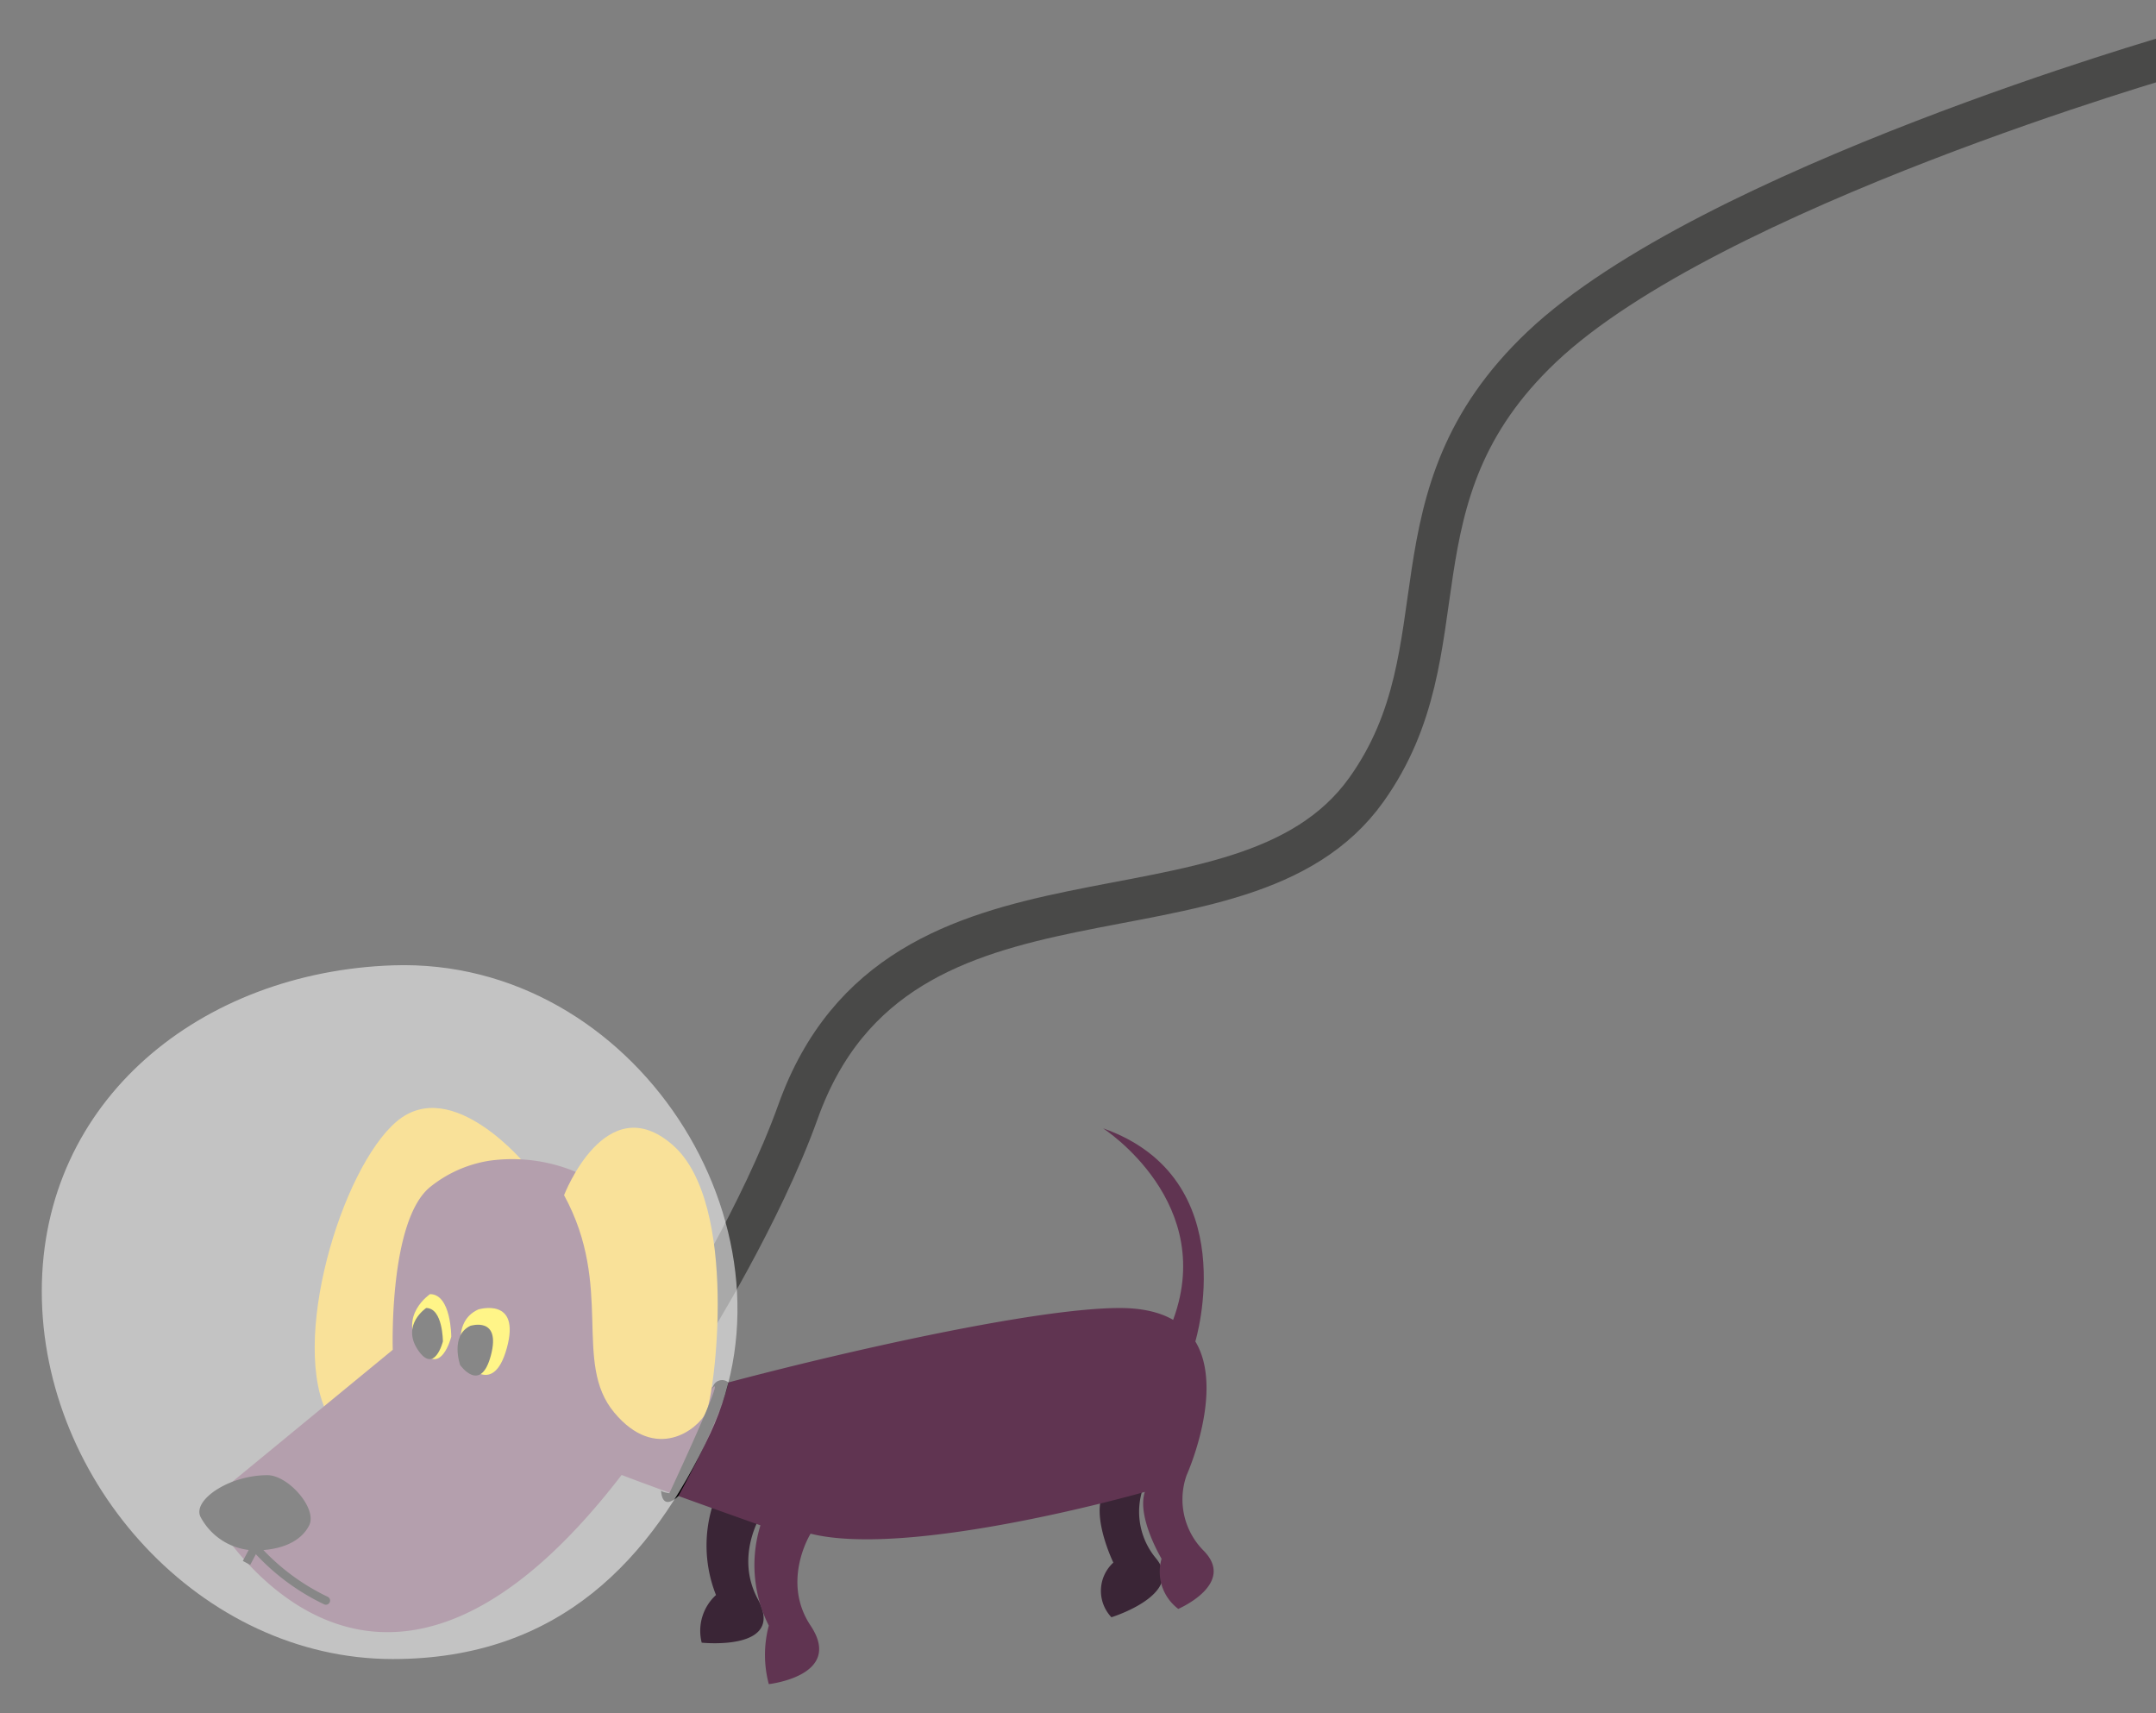 <svg id="Layer_1" data-name="Layer 1" xmlns="http://www.w3.org/2000/svg" width="258" height="205" viewBox="0 0 258 205"><rect x="0" y="0" width="258" height="205" fill="#808080" stroke="none"/><defs><style>.cls-1,.cls-6,.cls-7{fill:none;stroke-miterlimit:10;}.cls-1{stroke:#494948;stroke-width:5px;}.cls-2{fill:#3a2536;}.cls-3{fill:#603451;}.cls-4{fill:#f3c027;}.cls-5{fill:#ffea03;}.cls-6,.cls-7{stroke:#000;}.cls-6{stroke-linecap:round;}.cls-8{fill:#020202;}.cls-9{fill:#fff;opacity:0.53;}</style></defs><title>hund</title><path class="cls-1" d="M260.5,6.5s-55.92,16-76,35c-19,18-8.91,36.07-21,53-15,21-56,5-68,38.5-4.38,12.24-13,26-13,26"/><path class="cls-2" d="M78,169.5c5.5-1.64,41.25-11.21,55-10,16.93,1.49,4.1,17.76,4.1,17.76a8.7,8.7,0,0,0,1.2,9.15c3.63,4.33-5.3,7.09-5.3,7.09a4.59,4.59,0,0,1,.23-6.54s-2.55-5.24-1.29-8.14c0,0-28.59,5.51-40.28,1.46,0,0-4,5.34-1,11,3.46,6.33-6.69,5.26-6.69,5.26a5.8,5.8,0,0,1,1.71-5.7,16.07,16.07,0,0,1,.06-12s-12.64-6.19-13.45-10.36C72.06,167.08,76.73,169.88,78,169.5Z"/><path class="cls-3" d="M76.69,168.5c5.33-2.12,43.51-12,57.31-12,17,0,8,20,8,20a8.68,8.68,0,0,0,2,9c4,4-3,7-3,7a5.57,5.57,0,0,1-2-6s-3-5-2-8c0,0-28,8-40,5,0,0-3.55,5.67,0,11,4,6-5,7-5,7a13.6,13.6,0,0,1,0-7,16.08,16.08,0,0,1-1-12s-17-6-19-7C70.8,174.9,75.46,169,76.69,168.5Z"/><path class="cls-4" d="M63,139.45s-8.88-10.9-15.53-5.27-12.92,26.66-8.12,35.32L50.8,157.86S50.24,142.64,63,139.45Z"/><path class="cls-3" d="M68.9,140.21a19.75,19.75,0,0,0-10.3-1.34A15,15,0,0,0,51.5,142c-5,4-4.5,19.5-4.5,19.5L24.5,180S45,219.5,78,171.5c0,0-5.86-.45-4-17C73.86,152,73.5,148,68.9,140.21Z"/><path class="cls-4" d="M67.5,143s5-13,13-6,5,30,4,32-6,6-11,0S73.5,154,67.5,143Z"/><path class="cls-5" d="M57.24,156.67c-3.41,1.54-1.71,6.17-1.71,6.17s3.42,4.62,5.12-1.55S57.24,156.67,57.24,156.67Z"/><path class="cls-5" d="M51.46,154.84c2.54,0,2.54,5.09,2.54,5.09s-1.27,5.08-3.81,1.27S51.46,154.84,51.46,154.84Z"/><path d="M56.29,158.63c-2.46,1.17-1.23,4.69-1.23,4.69s2.46,3.51,3.69-1.18S56.29,158.63,56.29,158.63Z"/><path d="M51,156.5c2,0,2,4,2,4s-1,4-3,1S51,156.5,51,156.5Z"/><path d="M37,182.5c-1,2-3.46,3-6.5,3a7.52,7.52,0,0,1-6.5-4c-1-2,3.39-5,8-5C34.5,176.5,38,180.5,37,182.5Z"/><path class="cls-6" d="M39,191.5a26.62,26.62,0,0,1-9-7"/><line class="cls-7" x1="29.5" y1="187" x2="30.67" y2="184.8"/><path class="cls-8" d="M85.33,165.88a1.15,1.15,0,0,1,1.84-.47s-.74,4.09-6,13.59c0,0-1.92,2-2.07-.74-.14.24,1,.4,1,.4s7.3-15.59,5-12.33C85,166.5,85.26,166,85.33,165.88Z"/><path class="cls-9" d="M85,171.5c-7,15-18,27-38,27-22.92,0-42-21.08-42-44s19.09-38.21,42-39C76,114.5,96.5,146.85,85,171.5Z"/><path class="cls-3" d="M132,135s14,9,8.16,23.5c-4,10,2.88,2,2.88,2S149,141,132,135Z"/></svg>
